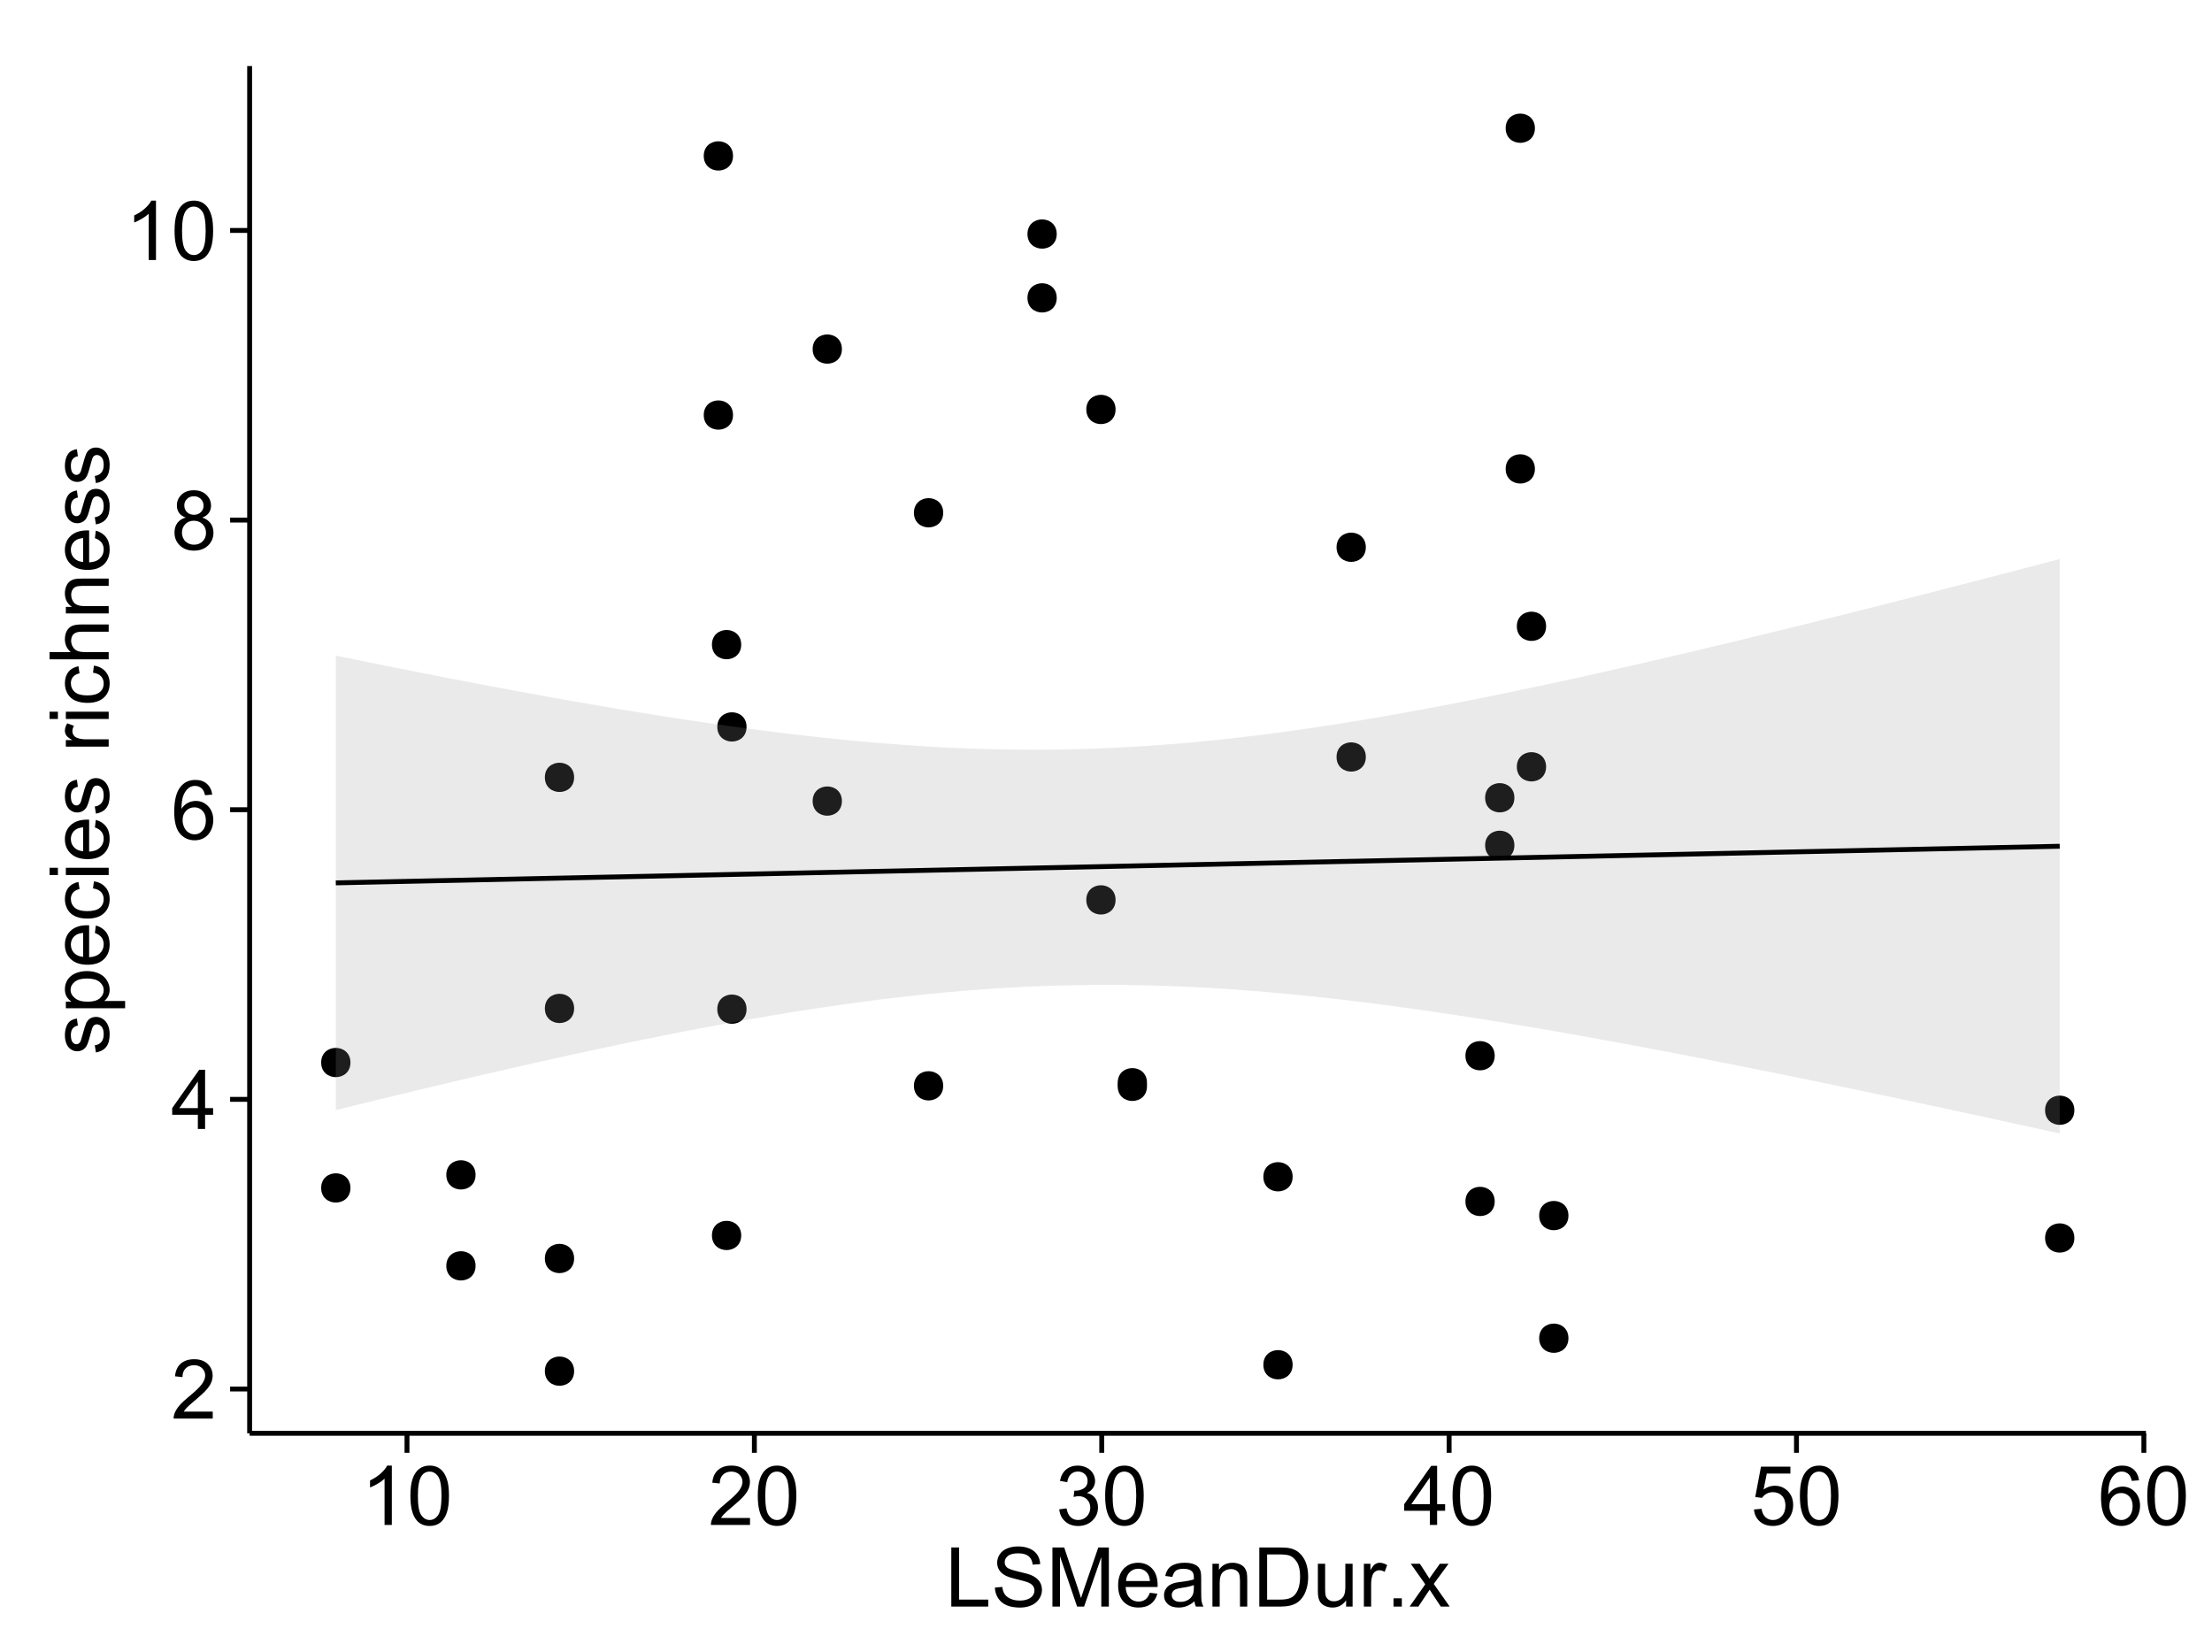 <?xml version="1.0" encoding="UTF-8"?>
<svg xmlns="http://www.w3.org/2000/svg" xmlns:xlink="http://www.w3.org/1999/xlink" width="482pt" height="360pt" viewBox="0 0 482 360" version="1.1">
<defs>
<g>
<symbol overflow="visible" id="glyph0-0">
<path style="stroke:none;" d="M 9.062 -1.52 L 9.062 0 L 0.547 0 C 0.531 -0.379 0.594 -0.742 0.73 -1.098 C 0.945 -1.676 1.293 -2.25 1.77 -2.812 C 2.246 -3.375 2.934 -4.023 3.84 -4.766 C 5.238 -5.906 6.188 -6.816 6.68 -7.492 C 7.172 -8.16 7.418 -8.793 7.418 -9.395 C 7.418 -10.02 7.191 -10.551 6.746 -10.98 C 6.293 -11.41 5.711 -11.625 4.992 -11.629 C 4.23 -11.625 3.621 -11.395 3.164 -10.941 C 2.703 -10.48 2.469 -9.848 2.469 -9.043 L 0.844 -9.211 C 0.953 -10.422 1.371 -11.344 2.102 -11.984 C 2.824 -12.617 3.801 -12.938 5.027 -12.938 C 6.262 -12.938 7.238 -12.594 7.961 -11.91 C 8.68 -11.223 9.039 -10.371 9.043 -9.359 C 9.039 -8.84 8.934 -8.336 8.727 -7.84 C 8.512 -7.34 8.164 -6.812 7.676 -6.266 C 7.188 -5.711 6.375 -4.957 5.238 -4 C 4.285 -3.199 3.676 -2.66 3.41 -2.379 C 3.141 -2.094 2.918 -1.805 2.742 -1.52 Z M 9.062 -1.52 "/>
</symbol>
<symbol overflow="visible" id="glyph0-1">
<path style="stroke:none;" d="M 5.82 0 L 5.82 -3.086 L 0.227 -3.086 L 0.227 -4.535 L 6.109 -12.883 L 7.398 -12.883 L 7.398 -4.535 L 9.141 -4.535 L 9.141 -3.086 L 7.398 -3.086 L 7.398 0 Z M 5.82 -4.535 L 5.82 -10.344 L 1.785 -4.535 Z M 5.82 -4.535 "/>
</symbol>
<symbol overflow="visible" id="glyph0-2">
<path style="stroke:none;" d="M 8.957 -9.73 L 7.383 -9.605 C 7.242 -10.223 7.043 -10.676 6.785 -10.961 C 6.355 -11.41 5.828 -11.637 5.203 -11.637 C 4.695 -11.637 4.25 -11.496 3.875 -11.215 C 3.375 -10.852 2.984 -10.32 2.695 -9.625 C 2.406 -8.926 2.258 -7.934 2.25 -6.645 C 2.629 -7.223 3.094 -7.652 3.645 -7.938 C 4.195 -8.215 4.773 -8.355 5.379 -8.359 C 6.434 -8.355 7.328 -7.969 8.07 -7.195 C 8.809 -6.418 9.18 -5.414 9.184 -4.184 C 9.18 -3.371 9.008 -2.617 8.66 -1.926 C 8.312 -1.23 7.832 -0.699 7.227 -0.332 C 6.613 0.035 5.922 0.215 5.148 0.219 C 3.828 0.215 2.754 -0.266 1.922 -1.234 C 1.09 -2.199 0.672 -3.797 0.676 -6.031 C 0.672 -8.516 1.133 -10.328 2.055 -11.461 C 2.855 -12.445 3.938 -12.938 5.301 -12.938 C 6.312 -12.938 7.141 -12.652 7.789 -12.086 C 8.434 -11.516 8.824 -10.73 8.957 -9.73 Z M 2.496 -4.176 C 2.496 -3.629 2.609 -3.105 2.844 -2.609 C 3.07 -2.109 3.395 -1.73 3.812 -1.473 C 4.227 -1.207 4.664 -1.078 5.125 -1.082 C 5.789 -1.078 6.363 -1.348 6.844 -1.891 C 7.324 -2.426 7.562 -3.156 7.566 -4.086 C 7.562 -4.973 7.328 -5.676 6.855 -6.191 C 6.379 -6.703 5.781 -6.961 5.062 -6.961 C 4.348 -6.961 3.738 -6.703 3.242 -6.191 C 2.742 -5.676 2.496 -5.004 2.496 -4.176 Z M 2.496 -4.176 "/>
</symbol>
<symbol overflow="visible" id="glyph0-3">
<path style="stroke:none;" d="M 3.18 -6.988 C 2.52 -7.227 2.035 -7.57 1.723 -8.016 C 1.406 -8.461 1.246 -8.992 1.25 -9.617 C 1.246 -10.551 1.582 -11.34 2.258 -11.98 C 2.93 -12.617 3.828 -12.938 4.949 -12.938 C 6.07 -12.938 6.977 -12.609 7.664 -11.957 C 8.348 -11.301 8.688 -10.504 8.691 -9.57 C 8.688 -8.969 8.531 -8.449 8.219 -8.012 C 7.902 -7.566 7.426 -7.227 6.793 -6.988 C 7.582 -6.727 8.184 -6.309 8.598 -5.738 C 9.008 -5.16 9.215 -4.477 9.219 -3.684 C 9.215 -2.578 8.828 -1.652 8.051 -0.906 C 7.27 -0.156 6.242 0.215 4.977 0.219 C 3.699 0.215 2.676 -0.156 1.898 -0.91 C 1.117 -1.66 0.727 -2.602 0.73 -3.727 C 0.727 -4.562 0.938 -5.262 1.367 -5.832 C 1.789 -6.395 2.395 -6.781 3.18 -6.988 Z M 2.867 -9.668 C 2.863 -9.059 3.059 -8.559 3.453 -8.172 C 3.844 -7.785 4.355 -7.594 4.984 -7.594 C 5.59 -7.594 6.09 -7.785 6.48 -8.168 C 6.871 -8.551 7.066 -9.02 7.066 -9.578 C 7.066 -10.156 6.863 -10.645 6.465 -11.043 C 6.059 -11.438 5.559 -11.637 4.965 -11.637 C 4.359 -11.637 3.859 -11.441 3.465 -11.055 C 3.062 -10.668 2.863 -10.207 2.867 -9.668 Z M 2.355 -3.719 C 2.355 -3.262 2.461 -2.824 2.676 -2.406 C 2.887 -1.98 3.203 -1.652 3.629 -1.426 C 4.047 -1.191 4.504 -1.078 4.992 -1.082 C 5.746 -1.078 6.367 -1.32 6.863 -1.809 C 7.352 -2.293 7.598 -2.91 7.602 -3.664 C 7.598 -4.422 7.344 -5.055 6.84 -5.555 C 6.332 -6.051 5.699 -6.297 4.938 -6.301 C 4.191 -6.297 3.574 -6.051 3.09 -5.562 C 2.598 -5.066 2.355 -4.453 2.355 -3.719 Z M 2.355 -3.719 "/>
</symbol>
<symbol overflow="visible" id="glyph0-4">
<path style="stroke:none;" d="M 6.707 0 L 5.125 0 L 5.125 -10.082 C 4.742 -9.715 4.242 -9.352 3.625 -8.988 C 3.004 -8.625 2.449 -8.352 1.961 -8.172 L 1.961 -9.703 C 2.844 -10.117 3.617 -10.621 4.281 -11.215 C 4.941 -11.805 5.41 -12.379 5.688 -12.938 L 6.707 -12.938 Z M 6.707 0 "/>
</symbol>
<symbol overflow="visible" id="glyph0-5">
<path style="stroke:none;" d="M 0.746 -6.355 C 0.742 -7.875 0.898 -9.102 1.215 -10.031 C 1.527 -10.961 1.996 -11.676 2.613 -12.18 C 3.23 -12.684 4.008 -12.938 4.949 -12.938 C 5.637 -12.938 6.242 -12.797 6.766 -12.52 C 7.285 -12.238 7.715 -11.836 8.059 -11.316 C 8.395 -10.789 8.664 -10.152 8.859 -9.398 C 9.051 -8.645 9.145 -7.629 9.148 -6.355 C 9.145 -4.84 8.992 -3.617 8.684 -2.691 C 8.371 -1.762 7.906 -1.047 7.289 -0.539 C 6.672 -0.035 5.891 0.215 4.949 0.219 C 3.703 0.215 2.727 -0.227 2.023 -1.117 C 1.168 -2.188 0.742 -3.934 0.746 -6.355 Z M 2.375 -6.355 C 2.371 -4.234 2.621 -2.824 3.117 -2.129 C 3.609 -1.426 4.219 -1.078 4.949 -1.082 C 5.672 -1.078 6.281 -1.43 6.781 -2.137 C 7.273 -2.836 7.523 -4.242 7.523 -6.355 C 7.523 -8.473 7.273 -9.883 6.781 -10.582 C 6.281 -11.277 5.664 -11.625 4.93 -11.629 C 4.199 -11.625 3.621 -11.316 3.191 -10.703 C 2.645 -9.918 2.371 -8.469 2.375 -6.355 Z M 2.375 -6.355 "/>
</symbol>
<symbol overflow="visible" id="glyph0-6">
<path style="stroke:none;" d="M 0.758 -3.402 L 2.336 -3.613 C 2.516 -2.711 2.824 -2.062 3.266 -1.672 C 3.699 -1.273 4.23 -1.078 4.859 -1.082 C 5.602 -1.078 6.23 -1.336 6.746 -1.855 C 7.254 -2.367 7.512 -3.004 7.516 -3.77 C 7.512 -4.492 7.273 -5.094 6.801 -5.566 C 6.324 -6.035 5.723 -6.27 4.992 -6.273 C 4.691 -6.27 4.316 -6.211 3.875 -6.102 L 4.051 -7.488 C 4.152 -7.473 4.238 -7.465 4.305 -7.469 C 4.977 -7.465 5.582 -7.641 6.125 -7.996 C 6.66 -8.344 6.93 -8.887 6.934 -9.625 C 6.93 -10.199 6.734 -10.68 6.344 -11.062 C 5.949 -11.445 5.441 -11.637 4.824 -11.637 C 4.207 -11.637 3.695 -11.441 3.285 -11.055 C 2.875 -10.668 2.613 -10.09 2.496 -9.316 L 0.914 -9.598 C 1.105 -10.656 1.543 -11.477 2.23 -12.062 C 2.914 -12.645 3.766 -12.938 4.789 -12.938 C 5.488 -12.938 6.137 -12.785 6.73 -12.484 C 7.32 -12.18 7.773 -11.77 8.09 -11.25 C 8.402 -10.727 8.559 -10.172 8.562 -9.59 C 8.559 -9.031 8.41 -8.523 8.113 -8.066 C 7.812 -7.609 7.371 -7.246 6.785 -6.977 C 7.547 -6.801 8.137 -6.438 8.562 -5.883 C 8.98 -5.328 9.191 -4.633 9.195 -3.805 C 9.191 -2.676 8.781 -1.723 7.965 -0.945 C 7.141 -0.164 6.105 0.223 4.852 0.227 C 3.719 0.223 2.777 -0.109 2.035 -0.781 C 1.285 -1.453 0.859 -2.328 0.758 -3.402 Z M 0.758 -3.402 "/>
</symbol>
<symbol overflow="visible" id="glyph0-7">
<path style="stroke:none;" d="M 0.746 -3.375 L 2.406 -3.516 C 2.527 -2.707 2.812 -2.098 3.266 -1.691 C 3.711 -1.281 4.254 -1.078 4.887 -1.082 C 5.648 -1.078 6.293 -1.363 6.82 -1.941 C 7.344 -2.512 7.605 -3.273 7.609 -4.227 C 7.605 -5.125 7.352 -5.84 6.848 -6.363 C 6.34 -6.883 5.676 -7.141 4.859 -7.145 C 4.344 -7.141 3.887 -7.027 3.48 -6.797 C 3.07 -6.566 2.746 -6.266 2.516 -5.898 L 1.027 -6.09 L 2.277 -12.711 L 8.684 -12.711 L 8.684 -11.195 L 3.543 -11.195 L 2.848 -7.734 C 3.621 -8.273 4.43 -8.543 5.281 -8.543 C 6.402 -8.543 7.352 -8.152 8.129 -7.371 C 8.898 -6.59 9.285 -5.586 9.289 -4.367 C 9.285 -3.195 8.945 -2.188 8.27 -1.344 C 7.441 -0.301 6.316 0.215 4.887 0.219 C 3.715 0.215 2.758 -0.109 2.016 -0.766 C 1.273 -1.418 0.848 -2.289 0.746 -3.375 Z M 0.746 -3.375 "/>
</symbol>
<symbol overflow="visible" id="glyph0-8">
<path style="stroke:none;" d="M 1.32 0 L 1.32 -12.883 L 3.023 -12.883 L 3.023 -1.52 L 9.367 -1.52 L 9.367 0 Z M 1.32 0 "/>
</symbol>
<symbol overflow="visible" id="glyph0-9">
<path style="stroke:none;" d="M 0.809 -4.141 L 2.418 -4.281 C 2.492 -3.633 2.668 -3.102 2.949 -2.691 C 3.223 -2.277 3.656 -1.945 4.246 -1.691 C 4.828 -1.434 5.488 -1.305 6.223 -1.309 C 6.871 -1.305 7.445 -1.402 7.945 -1.598 C 8.441 -1.789 8.809 -2.055 9.055 -2.395 C 9.297 -2.727 9.422 -3.094 9.422 -3.5 C 9.422 -3.898 9.305 -4.25 9.07 -4.555 C 8.836 -4.852 8.449 -5.105 7.91 -5.316 C 7.562 -5.449 6.797 -5.66 5.613 -5.945 C 4.43 -6.227 3.602 -6.496 3.129 -6.75 C 2.512 -7.07 2.051 -7.469 1.754 -7.949 C 1.449 -8.422 1.301 -8.957 1.301 -9.555 C 1.301 -10.203 1.484 -10.812 1.852 -11.379 C 2.219 -11.941 2.758 -12.367 3.469 -12.664 C 4.18 -12.953 4.969 -13.102 5.836 -13.105 C 6.789 -13.102 7.629 -12.945 8.363 -12.641 C 9.09 -12.328 9.652 -11.879 10.043 -11.285 C 10.434 -10.688 10.645 -10.008 10.68 -9.254 L 9.043 -9.133 C 8.953 -9.941 8.656 -10.555 8.152 -10.977 C 7.641 -11.391 6.895 -11.602 5.906 -11.602 C 4.875 -11.602 4.121 -11.41 3.652 -11.035 C 3.176 -10.652 2.941 -10.199 2.945 -9.668 C 2.941 -9.203 3.109 -8.82 3.445 -8.523 C 3.773 -8.223 4.629 -7.918 6.016 -7.605 C 7.398 -7.293 8.348 -7.02 8.867 -6.785 C 9.613 -6.438 10.168 -5.996 10.527 -5.469 C 10.883 -4.938 11.062 -4.328 11.066 -3.641 C 11.062 -2.949 10.867 -2.305 10.477 -1.699 C 10.082 -1.09 9.516 -0.617 8.781 -0.285 C 8.043 0.051 7.215 0.215 6.301 0.219 C 5.133 0.215 4.156 0.051 3.371 -0.289 C 2.578 -0.625 1.961 -1.137 1.516 -1.824 C 1.066 -2.504 0.832 -3.277 0.809 -4.141 Z M 0.809 -4.141 "/>
</symbol>
<symbol overflow="visible" id="glyph0-10">
<path style="stroke:none;" d="M 1.336 0 L 1.336 -12.883 L 3.902 -12.883 L 6.953 -3.762 C 7.23 -2.91 7.434 -2.273 7.566 -1.855 C 7.711 -2.32 7.941 -3.008 8.254 -3.922 L 11.336 -12.883 L 13.633 -12.883 L 13.633 0 L 11.988 0 L 11.988 -10.785 L 8.242 0 L 6.707 0 L 2.98 -10.969 L 2.98 0 Z M 1.336 0 "/>
</symbol>
<symbol overflow="visible" id="glyph0-11">
<path style="stroke:none;" d="M 7.578 -3.008 L 9.211 -2.805 C 8.953 -1.848 8.473 -1.105 7.777 -0.578 C 7.078 -0.051 6.188 0.211 5.105 0.211 C 3.738 0.211 2.656 -0.207 1.859 -1.051 C 1.055 -1.887 0.656 -3.066 0.66 -4.586 C 0.656 -6.156 1.059 -7.375 1.871 -8.246 C 2.676 -9.109 3.727 -9.543 5.02 -9.547 C 6.266 -9.543 7.285 -9.117 8.078 -8.27 C 8.867 -7.418 9.262 -6.223 9.266 -4.684 C 9.262 -4.586 9.258 -4.445 9.254 -4.262 L 2.293 -4.262 C 2.348 -3.234 2.641 -2.449 3.164 -1.906 C 3.684 -1.359 4.332 -1.09 5.117 -1.09 C 5.691 -1.09 6.188 -1.242 6.598 -1.547 C 7.008 -1.852 7.332 -2.336 7.578 -3.008 Z M 2.383 -5.562 L 7.594 -5.562 C 7.523 -6.344 7.324 -6.934 6.996 -7.328 C 6.492 -7.934 5.836 -8.238 5.035 -8.242 C 4.305 -8.238 3.695 -7.996 3.203 -7.512 C 2.707 -7.027 2.434 -6.375 2.383 -5.562 Z M 2.383 -5.562 "/>
</symbol>
<symbol overflow="visible" id="glyph0-12">
<path style="stroke:none;" d="M 7.277 -1.152 C 6.691 -0.652 6.125 -0.301 5.586 -0.098 C 5.039 0.109 4.457 0.211 3.84 0.211 C 2.812 0.211 2.027 -0.039 1.477 -0.539 C 0.922 -1.039 0.645 -1.68 0.648 -2.461 C 0.645 -2.918 0.75 -3.336 0.961 -3.715 C 1.168 -4.09 1.438 -4.391 1.777 -4.621 C 2.113 -4.848 2.496 -5.02 2.918 -5.141 C 3.227 -5.219 3.695 -5.301 4.324 -5.379 C 5.602 -5.531 6.539 -5.711 7.145 -5.922 C 7.148 -6.137 7.152 -6.273 7.156 -6.336 C 7.152 -6.977 7.004 -7.434 6.707 -7.699 C 6.301 -8.055 5.699 -8.23 4.906 -8.234 C 4.156 -8.23 3.609 -8.102 3.258 -7.844 C 2.902 -7.582 2.637 -7.121 2.469 -6.461 L 0.922 -6.672 C 1.059 -7.332 1.293 -7.867 1.617 -8.273 C 1.938 -8.68 2.402 -8.992 3.016 -9.215 C 3.621 -9.434 4.328 -9.543 5.133 -9.547 C 5.93 -9.543 6.574 -9.449 7.074 -9.266 C 7.566 -9.074 7.934 -8.84 8.172 -8.555 C 8.402 -8.27 8.566 -7.91 8.664 -7.48 C 8.715 -7.207 8.742 -6.719 8.746 -6.02 L 8.746 -3.91 C 8.742 -2.434 8.773 -1.504 8.844 -1.117 C 8.906 -0.727 9.043 -0.355 9.246 0 L 7.594 0 C 7.43 -0.328 7.324 -0.711 7.277 -1.152 Z M 7.145 -4.684 C 6.566 -4.445 5.707 -4.246 4.562 -4.086 C 3.91 -3.988 3.449 -3.883 3.18 -3.77 C 2.91 -3.648 2.703 -3.477 2.555 -3.254 C 2.406 -3.027 2.332 -2.777 2.336 -2.504 C 2.332 -2.078 2.492 -1.727 2.816 -1.449 C 3.133 -1.164 3.602 -1.023 4.219 -1.027 C 4.828 -1.023 5.367 -1.156 5.844 -1.426 C 6.312 -1.691 6.664 -2.059 6.891 -2.523 C 7.059 -2.879 7.141 -3.406 7.145 -4.105 Z M 7.145 -4.684 "/>
</symbol>
<symbol overflow="visible" id="glyph0-13">
<path style="stroke:none;" d="M 1.188 0 L 1.188 -9.336 L 2.609 -9.336 L 2.609 -8.008 C 3.293 -9.031 4.285 -9.543 5.582 -9.547 C 6.141 -9.543 6.656 -9.441 7.133 -9.242 C 7.602 -9.035 7.957 -8.77 8.191 -8.445 C 8.426 -8.113 8.59 -7.727 8.684 -7.277 C 8.742 -6.98 8.77 -6.465 8.773 -5.738 L 8.773 0 L 7.188 0 L 7.188 -5.68 C 7.184 -6.32 7.121 -6.801 7.004 -7.121 C 6.879 -7.438 6.66 -7.695 6.348 -7.887 C 6.031 -8.074 5.664 -8.168 5.246 -8.172 C 4.566 -8.168 3.984 -7.953 3.5 -7.531 C 3.008 -7.102 2.766 -6.293 2.77 -5.098 L 2.77 0 Z M 1.188 0 "/>
</symbol>
<symbol overflow="visible" id="glyph0-14">
<path style="stroke:none;" d="M 1.391 0 L 1.391 -12.883 L 5.828 -12.883 C 6.824 -12.879 7.59 -12.816 8.121 -12.699 C 8.855 -12.527 9.484 -12.223 10.012 -11.777 C 10.688 -11.199 11.195 -10.465 11.535 -9.574 C 11.867 -8.68 12.035 -7.656 12.039 -6.512 C 12.035 -5.531 11.922 -4.664 11.695 -3.91 C 11.469 -3.152 11.176 -2.527 10.816 -2.035 C 10.457 -1.535 10.066 -1.145 9.645 -0.863 C 9.219 -0.574 8.703 -0.359 8.105 -0.219 C 7.504 -0.07 6.816 0 6.039 0 Z M 3.094 -1.52 L 5.844 -1.52 C 6.688 -1.516 7.355 -1.598 7.844 -1.758 C 8.324 -1.914 8.711 -2.137 9 -2.426 C 9.402 -2.828 9.715 -3.371 9.941 -4.055 C 10.164 -4.734 10.277 -5.562 10.281 -6.539 C 10.277 -7.887 10.055 -8.922 9.617 -9.645 C 9.172 -10.367 8.637 -10.852 8.008 -11.102 C 7.547 -11.273 6.812 -11.359 5.801 -11.363 L 3.094 -11.363 Z M 3.094 -1.52 "/>
</symbol>
<symbol overflow="visible" id="glyph0-15">
<path style="stroke:none;" d="M 7.305 0 L 7.305 -1.371 C 6.574 -0.316 5.586 0.211 4.344 0.211 C 3.789 0.211 3.273 0.105 2.797 -0.105 C 2.316 -0.316 1.965 -0.578 1.734 -0.898 C 1.504 -1.215 1.34 -1.609 1.25 -2.074 C 1.18 -2.383 1.148 -2.875 1.152 -3.551 L 1.152 -9.336 L 2.734 -9.336 L 2.734 -4.156 C 2.73 -3.328 2.762 -2.773 2.828 -2.488 C 2.926 -2.07 3.137 -1.742 3.461 -1.508 C 3.781 -1.266 4.18 -1.148 4.656 -1.152 C 5.129 -1.148 5.574 -1.27 5.992 -1.516 C 6.406 -1.758 6.699 -2.09 6.875 -2.508 C 7.047 -2.926 7.137 -3.531 7.137 -4.332 L 7.137 -9.336 L 8.719 -9.336 L 8.719 0 Z M 7.305 0 "/>
</symbol>
<symbol overflow="visible" id="glyph0-16">
<path style="stroke:none;" d="M 1.168 0 L 1.168 -9.336 L 2.594 -9.336 L 2.594 -7.918 C 2.953 -8.578 3.289 -9.016 3.598 -9.23 C 3.906 -9.438 4.242 -9.543 4.613 -9.547 C 5.145 -9.543 5.688 -9.375 6.242 -9.035 L 5.695 -7.566 C 5.309 -7.793 4.922 -7.91 4.535 -7.91 C 4.188 -7.91 3.875 -7.805 3.602 -7.598 C 3.324 -7.387 3.129 -7.098 3.016 -6.734 C 2.836 -6.168 2.746 -5.555 2.75 -4.887 L 2.75 0 Z M 1.168 0 "/>
</symbol>
<symbol overflow="visible" id="glyph0-17">
<path style="stroke:none;" d="M 1.633 0 L 1.633 -1.801 L 3.438 -1.801 L 3.438 0 Z M 1.633 0 "/>
</symbol>
<symbol overflow="visible" id="glyph0-18">
<path style="stroke:none;" d="M 0.133 0 L 3.543 -4.852 L 0.387 -9.336 L 2.363 -9.336 L 3.797 -7.145 C 4.066 -6.727 4.281 -6.379 4.445 -6.102 C 4.703 -6.484 4.941 -6.828 5.16 -7.129 L 6.734 -9.336 L 8.621 -9.336 L 5.398 -4.938 L 8.867 0 L 6.926 0 L 5.008 -2.898 L 4.5 -3.684 L 2.047 0 Z M 0.133 0 "/>
</symbol>
<symbol overflow="visible" id="glyph1-0">
<path style="stroke:none;" d="M -2.785 -0.555 L -3.031 -2.117 C -2.402 -2.203 -1.922 -2.449 -1.59 -2.852 C -1.254 -3.25 -1.09 -3.812 -1.09 -4.535 C -1.09 -5.262 -1.234 -5.801 -1.531 -6.152 C -1.824 -6.504 -2.172 -6.68 -2.574 -6.68 C -2.926 -6.68 -3.207 -6.523 -3.418 -6.215 C -3.555 -5.996 -3.734 -5.457 -3.953 -4.598 C -4.246 -3.434 -4.5 -2.629 -4.715 -2.184 C -4.926 -1.734 -5.223 -1.395 -5.602 -1.164 C -5.98 -0.93 -6.398 -0.812 -6.855 -0.816 C -7.27 -0.812 -7.652 -0.91 -8.012 -1.102 C -8.363 -1.293 -8.66 -1.551 -8.895 -1.883 C -9.074 -2.125 -9.227 -2.461 -9.355 -2.887 C -9.48 -3.309 -9.543 -3.766 -9.547 -4.254 C -9.543 -4.984 -9.438 -5.625 -9.23 -6.184 C -9.016 -6.734 -8.73 -7.145 -8.371 -7.41 C -8.008 -7.672 -7.527 -7.852 -6.926 -7.953 L -6.715 -6.406 C -7.195 -6.332 -7.57 -6.129 -7.84 -5.797 C -8.105 -5.457 -8.238 -4.98 -8.242 -4.367 C -8.238 -3.637 -8.117 -3.121 -7.883 -2.812 C -7.641 -2.5 -7.359 -2.344 -7.039 -2.348 C -6.832 -2.344 -6.648 -2.406 -6.484 -2.539 C -6.312 -2.664 -6.172 -2.867 -6.062 -3.148 C -6.004 -3.301 -5.871 -3.766 -5.66 -4.543 C -5.359 -5.66 -5.113 -6.441 -4.926 -6.887 C -4.734 -7.324 -4.457 -7.672 -4.094 -7.926 C -3.73 -8.176 -3.281 -8.301 -2.742 -8.305 C -2.211 -8.301 -1.711 -8.148 -1.25 -7.844 C -0.781 -7.535 -0.422 -7.09 -0.172 -6.512 C 0.086 -5.926 0.211 -5.27 0.211 -4.543 C 0.211 -3.328 -0.039 -2.406 -0.543 -1.77 C -1.047 -1.133 -1.793 -0.727 -2.785 -0.555 Z M -2.785 -0.555 "/>
</symbol>
<symbol overflow="visible" id="glyph1-1">
<path style="stroke:none;" d="M 3.578 -1.188 L -9.336 -1.188 L -9.336 -2.629 L -8.121 -2.629 C -8.594 -2.965 -8.949 -3.348 -9.188 -3.777 C -9.426 -4.203 -9.543 -4.723 -9.547 -5.336 C -9.543 -6.129 -9.34 -6.832 -8.93 -7.445 C -8.516 -8.051 -7.934 -8.512 -7.191 -8.824 C -6.441 -9.133 -5.625 -9.285 -4.738 -9.289 C -3.781 -9.285 -2.922 -9.113 -2.156 -8.773 C -1.391 -8.43 -0.805 -7.934 -0.398 -7.281 C 0.008 -6.625 0.211 -5.938 0.211 -5.219 C 0.211 -4.691 0.102 -4.219 -0.121 -3.801 C -0.344 -3.379 -0.625 -3.035 -0.965 -2.77 L 3.578 -2.77 Z M -4.613 -2.621 C -3.41 -2.613 -2.523 -2.855 -1.949 -3.348 C -1.375 -3.832 -1.09 -4.422 -1.09 -5.117 C -1.09 -5.816 -1.387 -6.418 -1.98 -6.922 C -2.574 -7.418 -3.496 -7.668 -4.746 -7.672 C -5.934 -7.668 -6.824 -7.426 -7.418 -6.938 C -8.008 -6.449 -8.301 -5.863 -8.305 -5.188 C -8.301 -4.508 -7.988 -3.914 -7.359 -3.398 C -6.727 -2.879 -5.809 -2.617 -4.613 -2.621 Z M -4.613 -2.621 "/>
</symbol>
<symbol overflow="visible" id="glyph1-2">
<path style="stroke:none;" d="M -3.004 -7.578 L -2.805 -9.211 C -1.848 -8.953 -1.105 -8.473 -0.578 -7.777 C -0.051 -7.078 0.211 -6.188 0.211 -5.105 C 0.211 -3.738 -0.207 -2.656 -1.051 -1.859 C -1.887 -1.055 -3.066 -0.656 -4.586 -0.66 C -6.156 -0.656 -7.375 -1.059 -8.246 -1.871 C -9.109 -2.676 -9.543 -3.727 -9.547 -5.02 C -9.543 -6.266 -9.117 -7.285 -8.27 -8.078 C -7.418 -8.867 -6.223 -9.262 -4.684 -9.266 C -4.586 -9.262 -4.445 -9.258 -4.262 -9.254 L -4.262 -2.293 C -3.234 -2.348 -2.449 -2.641 -1.906 -3.164 C -1.359 -3.684 -1.09 -4.332 -1.09 -5.117 C -1.09 -5.691 -1.242 -6.188 -1.547 -6.598 C -1.852 -7.008 -2.336 -7.332 -3.004 -7.578 Z M -5.562 -2.383 L -5.562 -7.594 C -6.344 -7.523 -6.934 -7.324 -7.328 -6.996 C -7.934 -6.492 -8.238 -5.836 -8.242 -5.035 C -8.238 -4.305 -7.996 -3.695 -7.512 -3.203 C -7.027 -2.707 -6.375 -2.434 -5.562 -2.383 Z M -5.562 -2.383 "/>
</symbol>
<symbol overflow="visible" id="glyph1-3">
<path style="stroke:none;" d="M -3.418 -7.277 L -3.215 -8.832 C -2.141 -8.66 -1.301 -8.227 -0.699 -7.527 C -0.09 -6.824 0.211 -5.965 0.211 -4.949 C 0.211 -3.668 -0.203 -2.641 -1.039 -1.867 C -1.871 -1.09 -3.07 -0.703 -4.633 -0.703 C -5.637 -0.703 -6.52 -0.867 -7.277 -1.203 C -8.031 -1.535 -8.598 -2.047 -8.977 -2.73 C -9.355 -3.41 -9.543 -4.152 -9.547 -4.957 C -9.543 -5.969 -9.289 -6.797 -8.777 -7.441 C -8.262 -8.086 -7.531 -8.5 -6.59 -8.684 L -6.355 -7.145 C -6.98 -6.996 -7.453 -6.738 -7.77 -6.367 C -8.082 -5.992 -8.238 -5.543 -8.242 -5.02 C -8.238 -4.219 -7.953 -3.57 -7.387 -3.074 C -6.812 -2.574 -5.91 -2.324 -4.676 -2.328 C -3.422 -2.324 -2.508 -2.566 -1.941 -3.047 C -1.371 -3.527 -1.09 -4.152 -1.09 -4.93 C -1.09 -5.547 -1.277 -6.066 -1.66 -6.484 C -2.035 -6.898 -2.621 -7.164 -3.418 -7.277 Z M -3.418 -7.277 "/>
</symbol>
<symbol overflow="visible" id="glyph1-4">
<path style="stroke:none;" d="M -11.066 -1.195 L -12.883 -1.195 L -12.883 -2.777 L -11.066 -2.777 Z M 0 -1.195 L -9.336 -1.195 L -9.336 -2.777 L 0 -2.777 Z M 0 -1.195 "/>
</symbol>
<symbol overflow="visible" id="glyph1-5">
<path style="stroke:none;" d=""/>
</symbol>
<symbol overflow="visible" id="glyph1-6">
<path style="stroke:none;" d="M 0 -1.168 L -9.336 -1.168 L -9.336 -2.594 L -7.918 -2.594 C -8.578 -2.953 -9.016 -3.289 -9.23 -3.598 C -9.438 -3.906 -9.543 -4.242 -9.547 -4.613 C -9.543 -5.145 -9.375 -5.688 -9.035 -6.242 L -7.566 -5.695 C -7.793 -5.309 -7.91 -4.922 -7.91 -4.535 C -7.91 -4.188 -7.805 -3.875 -7.598 -3.602 C -7.387 -3.324 -7.098 -3.129 -6.734 -3.016 C -6.168 -2.836 -5.555 -2.746 -4.887 -2.75 L 0 -2.75 Z M 0 -1.168 "/>
</symbol>
<symbol overflow="visible" id="glyph1-7">
<path style="stroke:none;" d="M 0 -1.188 L -12.883 -1.188 L -12.883 -2.77 L -8.262 -2.77 C -9.117 -3.504 -9.543 -4.434 -9.547 -5.562 C -9.543 -6.25 -9.406 -6.852 -9.137 -7.363 C -8.859 -7.871 -8.484 -8.234 -8.004 -8.457 C -7.523 -8.676 -6.824 -8.789 -5.914 -8.789 L 0 -8.789 L 0 -7.207 L -5.914 -7.207 C -6.703 -7.207 -7.281 -7.035 -7.641 -6.691 C -8 -6.348 -8.18 -5.863 -8.184 -5.238 C -8.18 -4.77 -8.059 -4.328 -7.816 -3.914 C -7.574 -3.5 -7.242 -3.203 -6.828 -3.031 C -6.406 -2.852 -5.832 -2.766 -5.105 -2.77 L 0 -2.77 Z M 0 -1.188 "/>
</symbol>
<symbol overflow="visible" id="glyph1-8">
<path style="stroke:none;" d="M 0 -1.188 L -9.336 -1.188 L -9.336 -2.609 L -8.008 -2.609 C -9.031 -3.293 -9.543 -4.285 -9.547 -5.582 C -9.543 -6.141 -9.441 -6.656 -9.242 -7.133 C -9.035 -7.602 -8.77 -7.957 -8.445 -8.191 C -8.113 -8.426 -7.727 -8.59 -7.277 -8.684 C -6.98 -8.742 -6.465 -8.77 -5.738 -8.773 L 0 -8.773 L 0 -7.188 L -5.68 -7.188 C -6.32 -7.184 -6.801 -7.121 -7.121 -7.004 C -7.438 -6.879 -7.695 -6.66 -7.887 -6.348 C -8.074 -6.031 -8.168 -5.664 -8.172 -5.246 C -8.168 -4.57 -7.953 -3.992 -7.531 -3.504 C -7.102 -3.012 -6.293 -2.766 -5.098 -2.77 L 0 -2.77 Z M 0 -1.188 "/>
</symbol>
</g>
<clipPath id="clip1">
  <path d="M 54.395 14.398 L 468.602 14.398 L 468.602 313.305 L 54.395 313.305 Z M 54.395 14.398 "/>
</clipPath>
</defs>
<g id="surface3371">
<rect x="0" y="0" width="482" height="360" style="fill:rgb(100%,100%,100%);fill-opacity:1;stroke:none;"/>
<rect x="0" y="0" width="482" height="360" style="fill:rgb(100%,100%,100%);fill-opacity:1;stroke:none;"/>
<path style="fill:none;stroke-width:1.063;stroke-linecap:round;stroke-linejoin:round;stroke:rgb(100%,100%,100%);stroke-opacity:1;stroke-miterlimit:10;" d="M 0 360 L 482 360 L 482 0 L 0 0 Z M 0 360 "/>
<g clip-path="url(#clip1)" clip-rule="nonzero">
<path style=" stroke:none;fill-rule:nonzero;fill:rgb(100%,100%,100%);fill-opacity:1;" d="M 54.395 312.305 L 467.602 312.305 L 467.602 14.398 L 54.395 14.398 Z M 54.395 312.305 "/>
<path style=" stroke:none;fill-rule:nonzero;fill:rgb(0%,0%,0%);fill-opacity:1;" d="M 182.391 174.547 C 182.391 177.383 178.141 177.383 178.141 174.547 C 178.141 171.715 182.391 171.715 182.391 174.547 "/>
<path style=" stroke:none;fill-rule:nonzero;fill:rgb(0%,0%,0%);fill-opacity:1;" d="M 124.039 219.727 C 124.039 222.562 119.789 222.562 119.789 219.727 C 119.789 216.895 124.039 216.895 124.039 219.727 "/>
<path style=" stroke:none;fill-rule:nonzero;fill:rgb(0%,0%,0%);fill-opacity:1;" d="M 160.449 269.195 C 160.449 272.031 156.195 272.031 156.195 269.195 C 156.195 266.363 160.449 266.363 160.449 269.195 "/>
<path style=" stroke:none;fill-rule:nonzero;fill:rgb(0%,0%,0%);fill-opacity:1;" d="M 124.039 169.379 C 124.039 172.215 119.789 172.215 119.789 169.379 C 119.789 166.547 124.039 166.547 124.039 169.379 "/>
<path style=" stroke:none;fill-rule:nonzero;fill:rgb(0%,0%,0%);fill-opacity:1;" d="M 333.398 102.172 C 333.398 105.008 329.148 105.008 329.148 102.172 C 329.148 99.336 333.398 99.336 333.398 102.172 "/>
<path style=" stroke:none;fill-rule:nonzero;fill:rgb(0%,0%,0%);fill-opacity:1;" d="M 242.023 196.078 C 242.023 198.914 237.77 198.914 237.77 196.078 C 237.77 193.246 242.023 193.246 242.023 196.078 "/>
<path style=" stroke:none;fill-rule:nonzero;fill:rgb(0%,0%,0%);fill-opacity:1;" d="M 242.023 89.215 C 242.023 92.051 237.77 92.051 237.77 89.215 C 237.77 86.383 242.023 86.383 242.023 89.215 "/>
<path style=" stroke:none;fill-rule:nonzero;fill:rgb(0%,0%,0%);fill-opacity:1;" d="M 204.465 111.73 C 204.465 114.562 200.211 114.562 200.211 111.73 C 200.211 108.895 204.465 108.895 204.465 111.73 "/>
<path style=" stroke:none;fill-rule:nonzero;fill:rgb(0%,0%,0%);fill-opacity:1;" d="M 204.465 236.594 C 204.465 239.426 200.211 239.426 200.211 236.594 C 200.211 233.758 204.465 233.758 204.465 236.594 "/>
<path style=" stroke:none;fill-rule:nonzero;fill:rgb(0%,0%,0%);fill-opacity:1;" d="M 248.867 235.914 C 248.867 238.75 244.613 238.75 244.613 235.914 C 244.613 233.082 248.867 233.082 248.867 235.914 "/>
<path style=" stroke:none;fill-rule:nonzero;fill:rgb(0%,0%,0%);fill-opacity:1;" d="M 296.551 119.246 C 296.551 122.078 292.301 122.078 292.301 119.246 C 292.301 116.41 296.551 116.41 296.551 119.246 "/>
<path style=" stroke:none;fill-rule:nonzero;fill:rgb(0%,0%,0%);fill-opacity:1;" d="M 296.551 164.938 C 296.551 167.773 292.301 167.773 292.301 164.938 C 292.301 162.102 296.551 162.102 296.551 164.938 "/>
<path style=" stroke:none;fill-rule:nonzero;fill:rgb(0%,0%,0%);fill-opacity:1;" d="M 335.836 167.082 C 335.836 169.914 331.586 169.914 331.586 167.082 C 331.586 164.246 335.836 164.246 335.836 167.082 "/>
<path style=" stroke:none;fill-rule:nonzero;fill:rgb(0%,0%,0%);fill-opacity:1;" d="M 229.199 64.906 C 229.199 67.738 224.949 67.738 224.949 64.906 C 224.949 62.07 229.199 62.07 229.199 64.906 "/>
<path style=" stroke:none;fill-rule:nonzero;fill:rgb(0%,0%,0%);fill-opacity:1;" d="M 229.199 50.992 C 229.199 53.828 224.949 53.828 224.949 50.992 C 224.949 48.16 229.199 48.16 229.199 50.992 "/>
<path style=" stroke:none;fill-rule:nonzero;fill:rgb(0%,0%,0%);fill-opacity:1;" d="M 75.301 231.516 C 75.301 234.348 71.051 234.348 71.051 231.516 C 71.051 228.68 75.301 228.68 75.301 231.516 "/>
<path style=" stroke:none;fill-rule:nonzero;fill:rgb(0%,0%,0%);fill-opacity:1;" d="M 75.301 258.84 C 75.301 261.676 71.051 261.676 71.051 258.84 C 71.051 256.004 75.301 256.004 75.301 258.84 "/>
<path style=" stroke:none;fill-rule:nonzero;fill:rgb(0%,0%,0%);fill-opacity:1;" d="M 333.398 27.941 C 333.398 30.777 329.148 30.777 329.148 27.941 C 329.148 25.105 333.398 25.105 333.398 27.941 "/>
<path style=" stroke:none;fill-rule:nonzero;fill:rgb(0%,0%,0%);fill-opacity:1;" d="M 335.836 136.465 C 335.836 139.301 331.586 139.301 331.586 136.465 C 331.586 133.633 335.836 133.633 335.836 136.465 "/>
<path style=" stroke:none;fill-rule:nonzero;fill:rgb(0%,0%,0%);fill-opacity:1;" d="M 248.867 236.707 C 248.867 239.539 244.613 239.539 244.613 236.707 C 244.613 233.871 248.867 233.871 248.867 236.707 "/>
<path style=" stroke:none;fill-rule:nonzero;fill:rgb(0%,0%,0%);fill-opacity:1;" d="M 160.449 140.457 C 160.449 143.293 156.195 143.293 156.195 140.457 C 156.195 137.621 160.449 137.621 160.449 140.457 "/>
<path style=" stroke:none;fill-rule:nonzero;fill:rgb(0%,0%,0%);fill-opacity:1;" d="M 182.391 76.062 C 182.391 78.895 178.141 78.895 178.141 76.062 C 178.141 73.227 182.391 73.227 182.391 76.062 "/>
<path style=" stroke:none;fill-rule:nonzero;fill:rgb(0%,0%,0%);fill-opacity:1;" d="M 124.039 274.215 C 124.039 277.051 119.789 277.051 119.789 274.215 C 119.789 271.383 124.039 271.383 124.039 274.215 "/>
<path style=" stroke:none;fill-rule:nonzero;fill:rgb(0%,0%,0%);fill-opacity:1;" d="M 124.039 298.762 C 124.039 301.598 119.789 301.598 119.789 298.762 C 119.789 295.93 124.039 295.93 124.039 298.762 "/>
<path style=" stroke:none;fill-rule:nonzero;fill:rgb(0%,0%,0%);fill-opacity:1;" d="M 158.66 33.973 C 158.66 36.805 154.41 36.805 154.41 33.973 C 154.41 31.137 158.66 31.137 158.66 33.973 "/>
<path style=" stroke:none;fill-rule:nonzero;fill:rgb(0%,0%,0%);fill-opacity:1;" d="M 158.66 90.434 C 158.66 93.27 154.41 93.27 154.41 90.434 C 154.41 87.602 158.66 87.602 158.66 90.434 "/>
<path style=" stroke:none;fill-rule:nonzero;fill:rgb(0%,0%,0%);fill-opacity:1;" d="M 450.945 241.914 C 450.945 244.746 446.691 244.746 446.691 241.914 C 446.691 239.078 450.945 239.078 450.945 241.914 "/>
<path style=" stroke:none;fill-rule:nonzero;fill:rgb(0%,0%,0%);fill-opacity:1;" d="M 450.945 269.746 C 450.945 272.582 446.691 272.582 446.691 269.746 C 446.691 266.914 450.945 266.914 450.945 269.746 "/>
<path style=" stroke:none;fill-rule:nonzero;fill:rgb(0%,0%,0%);fill-opacity:1;" d="M 324.633 230.031 C 324.633 232.867 320.383 232.867 320.383 230.031 C 320.383 227.199 324.633 227.199 324.633 230.031 "/>
<path style=" stroke:none;fill-rule:nonzero;fill:rgb(0%,0%,0%);fill-opacity:1;" d="M 324.633 261.785 C 324.633 264.621 320.383 264.621 320.383 261.785 C 320.383 258.949 324.633 258.949 324.633 261.785 "/>
<path style=" stroke:none;fill-rule:nonzero;fill:rgb(0%,0%,0%);fill-opacity:1;" d="M 161.613 158.391 C 161.613 161.223 157.363 161.223 157.363 158.391 C 157.363 155.555 161.613 155.555 161.613 158.391 "/>
<path style=" stroke:none;fill-rule:nonzero;fill:rgb(0%,0%,0%);fill-opacity:1;" d="M 161.613 219.887 C 161.613 222.723 157.363 222.723 157.363 219.887 C 157.363 217.051 161.613 217.051 161.613 219.887 "/>
<path style=" stroke:none;fill-rule:nonzero;fill:rgb(0%,0%,0%);fill-opacity:1;" d="M 280.605 256.41 C 280.605 259.246 276.352 259.246 276.352 256.41 C 276.352 253.574 280.605 253.574 280.605 256.41 "/>
<path style=" stroke:none;fill-rule:nonzero;fill:rgb(0%,0%,0%);fill-opacity:1;" d="M 280.605 297.367 C 280.605 300.203 276.352 300.203 276.352 297.367 C 276.352 294.531 280.605 294.531 280.605 297.367 "/>
<path style=" stroke:none;fill-rule:nonzero;fill:rgb(0%,0%,0%);fill-opacity:1;" d="M 328.926 173.828 C 328.926 176.66 324.676 176.66 324.676 173.828 C 324.676 170.992 328.926 170.992 328.926 173.828 "/>
<path style=" stroke:none;fill-rule:nonzero;fill:rgb(0%,0%,0%);fill-opacity:1;" d="M 328.926 184.188 C 328.926 187.023 324.676 187.023 324.676 184.188 C 324.676 181.355 328.926 181.355 328.926 184.188 "/>
<path style=" stroke:none;fill-rule:nonzero;fill:rgb(0%,0%,0%);fill-opacity:1;" d="M 102.566 255.996 C 102.566 258.832 98.312 258.832 98.312 255.996 C 98.312 253.16 102.566 253.16 102.566 255.996 "/>
<path style=" stroke:none;fill-rule:nonzero;fill:rgb(0%,0%,0%);fill-opacity:1;" d="M 102.566 275.816 C 102.566 278.652 98.312 278.652 98.312 275.816 C 98.312 272.984 102.566 272.984 102.566 275.816 "/>
<path style=" stroke:none;fill-rule:nonzero;fill:rgb(0%,0%,0%);fill-opacity:1;" d="M 340.703 264.867 C 340.703 267.699 336.453 267.699 336.453 264.867 C 336.453 262.031 340.703 262.031 340.703 264.867 "/>
<path style=" stroke:none;fill-rule:nonzero;fill:rgb(0%,0%,0%);fill-opacity:1;" d="M 340.703 291.586 C 340.703 294.422 336.453 294.422 336.453 291.586 C 336.453 288.754 340.703 288.754 340.703 291.586 "/>
<path style=" stroke:none;fill-rule:nonzero;fill:rgb(0%,0%,0%);fill-opacity:1;" d="M 183.453 174.547 C 183.453 178.801 177.078 178.801 177.078 174.547 C 177.078 170.297 183.453 170.297 183.453 174.547 "/>
<path style=" stroke:none;fill-rule:nonzero;fill:rgb(0%,0%,0%);fill-opacity:1;" d="M 125.102 219.727 C 125.102 223.98 118.727 223.98 118.727 219.727 C 118.727 215.477 125.102 215.477 125.102 219.727 "/>
<path style=" stroke:none;fill-rule:nonzero;fill:rgb(0%,0%,0%);fill-opacity:1;" d="M 161.512 269.195 C 161.512 273.449 155.133 273.449 155.133 269.195 C 155.133 264.945 161.512 264.945 161.512 269.195 "/>
<path style=" stroke:none;fill-rule:nonzero;fill:rgb(0%,0%,0%);fill-opacity:1;" d="M 125.102 169.379 C 125.102 173.633 118.727 173.633 118.727 169.379 C 118.727 165.129 125.102 165.129 125.102 169.379 "/>
<path style=" stroke:none;fill-rule:nonzero;fill:rgb(0%,0%,0%);fill-opacity:1;" d="M 334.461 102.172 C 334.461 106.422 328.086 106.422 328.086 102.172 C 328.086 97.918 334.461 97.918 334.461 102.172 "/>
<path style=" stroke:none;fill-rule:nonzero;fill:rgb(0%,0%,0%);fill-opacity:1;" d="M 243.086 196.078 C 243.086 200.332 236.707 200.332 236.707 196.078 C 236.707 191.828 243.086 191.828 243.086 196.078 "/>
<path style=" stroke:none;fill-rule:nonzero;fill:rgb(0%,0%,0%);fill-opacity:1;" d="M 243.086 89.215 C 243.086 93.469 236.707 93.469 236.707 89.215 C 236.707 84.965 243.086 84.965 243.086 89.215 "/>
<path style=" stroke:none;fill-rule:nonzero;fill:rgb(0%,0%,0%);fill-opacity:1;" d="M 205.527 111.73 C 205.527 115.98 199.148 115.98 199.148 111.73 C 199.148 107.477 205.527 107.477 205.527 111.73 "/>
<path style=" stroke:none;fill-rule:nonzero;fill:rgb(0%,0%,0%);fill-opacity:1;" d="M 205.527 236.594 C 205.527 240.844 199.148 240.844 199.148 236.594 C 199.148 232.34 205.527 232.34 205.527 236.594 "/>
<path style=" stroke:none;fill-rule:nonzero;fill:rgb(0%,0%,0%);fill-opacity:1;" d="M 249.93 235.914 C 249.93 240.168 243.551 240.168 243.551 235.914 C 243.551 231.664 249.93 231.664 249.93 235.914 "/>
<path style=" stroke:none;fill-rule:nonzero;fill:rgb(0%,0%,0%);fill-opacity:1;" d="M 297.617 119.246 C 297.617 123.496 291.238 123.496 291.238 119.246 C 291.238 114.992 297.617 114.992 297.617 119.246 "/>
<path style=" stroke:none;fill-rule:nonzero;fill:rgb(0%,0%,0%);fill-opacity:1;" d="M 297.617 164.938 C 297.617 169.191 291.238 169.191 291.238 164.938 C 291.238 160.688 297.617 160.688 297.617 164.938 "/>
<path style=" stroke:none;fill-rule:nonzero;fill:rgb(0%,0%,0%);fill-opacity:1;" d="M 336.898 167.082 C 336.898 171.332 330.523 171.332 330.523 167.082 C 330.523 162.828 336.898 162.828 336.898 167.082 "/>
<path style=" stroke:none;fill-rule:nonzero;fill:rgb(0%,0%,0%);fill-opacity:1;" d="M 230.262 64.906 C 230.262 69.156 223.887 69.156 223.887 64.906 C 223.887 60.652 230.262 60.652 230.262 64.906 "/>
<path style=" stroke:none;fill-rule:nonzero;fill:rgb(0%,0%,0%);fill-opacity:1;" d="M 230.262 50.992 C 230.262 55.246 223.887 55.246 223.887 50.992 C 223.887 46.742 230.262 46.742 230.262 50.992 "/>
<path style=" stroke:none;fill-rule:nonzero;fill:rgb(0%,0%,0%);fill-opacity:1;" d="M 76.363 231.516 C 76.363 235.766 69.984 235.766 69.984 231.516 C 69.984 227.262 76.363 227.262 76.363 231.516 "/>
<path style=" stroke:none;fill-rule:nonzero;fill:rgb(0%,0%,0%);fill-opacity:1;" d="M 76.363 258.84 C 76.363 263.094 69.984 263.094 69.984 258.84 C 69.984 254.59 76.363 254.59 76.363 258.84 "/>
<path style=" stroke:none;fill-rule:nonzero;fill:rgb(0%,0%,0%);fill-opacity:1;" d="M 334.461 27.941 C 334.461 32.191 328.086 32.191 328.086 27.941 C 328.086 23.688 334.461 23.688 334.461 27.941 "/>
<path style=" stroke:none;fill-rule:nonzero;fill:rgb(0%,0%,0%);fill-opacity:1;" d="M 336.898 136.465 C 336.898 140.719 330.523 140.719 330.523 136.465 C 330.523 132.215 336.898 132.215 336.898 136.465 "/>
<path style=" stroke:none;fill-rule:nonzero;fill:rgb(0%,0%,0%);fill-opacity:1;" d="M 249.93 236.707 C 249.93 240.957 243.551 240.957 243.551 236.707 C 243.551 232.453 249.93 232.453 249.93 236.707 "/>
<path style=" stroke:none;fill-rule:nonzero;fill:rgb(0%,0%,0%);fill-opacity:1;" d="M 161.512 140.457 C 161.512 144.711 155.133 144.711 155.133 140.457 C 155.133 136.207 161.512 136.207 161.512 140.457 "/>
<path style=" stroke:none;fill-rule:nonzero;fill:rgb(0%,0%,0%);fill-opacity:1;" d="M 183.453 76.062 C 183.453 80.312 177.078 80.312 177.078 76.062 C 177.078 71.809 183.453 71.809 183.453 76.062 "/>
<path style=" stroke:none;fill-rule:nonzero;fill:rgb(0%,0%,0%);fill-opacity:1;" d="M 125.102 274.215 C 125.102 278.469 118.727 278.469 118.727 274.215 C 118.727 269.965 125.102 269.965 125.102 274.215 "/>
<path style=" stroke:none;fill-rule:nonzero;fill:rgb(0%,0%,0%);fill-opacity:1;" d="M 125.102 298.762 C 125.102 303.016 118.727 303.016 118.727 298.762 C 118.727 294.512 125.102 294.512 125.102 298.762 "/>
<path style=" stroke:none;fill-rule:nonzero;fill:rgb(0%,0%,0%);fill-opacity:1;" d="M 159.727 33.973 C 159.727 38.223 153.348 38.223 153.348 33.973 C 153.348 29.719 159.727 29.719 159.727 33.973 "/>
<path style=" stroke:none;fill-rule:nonzero;fill:rgb(0%,0%,0%);fill-opacity:1;" d="M 159.727 90.434 C 159.727 94.688 153.348 94.688 153.348 90.434 C 153.348 86.184 159.727 86.184 159.727 90.434 "/>
<path style=" stroke:none;fill-rule:nonzero;fill:rgb(0%,0%,0%);fill-opacity:1;" d="M 452.008 241.914 C 452.008 246.164 445.629 246.164 445.629 241.914 C 445.629 237.66 452.008 237.66 452.008 241.914 "/>
<path style=" stroke:none;fill-rule:nonzero;fill:rgb(0%,0%,0%);fill-opacity:1;" d="M 452.008 269.746 C 452.008 274 445.629 274 445.629 269.746 C 445.629 265.496 452.008 265.496 452.008 269.746 "/>
<path style=" stroke:none;fill-rule:nonzero;fill:rgb(0%,0%,0%);fill-opacity:1;" d="M 325.699 230.031 C 325.699 234.285 319.32 234.285 319.32 230.031 C 319.32 225.781 325.699 225.781 325.699 230.031 "/>
<path style=" stroke:none;fill-rule:nonzero;fill:rgb(0%,0%,0%);fill-opacity:1;" d="M 325.699 261.785 C 325.699 266.035 319.32 266.035 319.32 261.785 C 319.32 257.531 325.699 257.531 325.699 261.785 "/>
<path style=" stroke:none;fill-rule:nonzero;fill:rgb(0%,0%,0%);fill-opacity:1;" d="M 162.676 158.391 C 162.676 162.641 156.301 162.641 156.301 158.391 C 156.301 154.137 162.676 154.137 162.676 158.391 "/>
<path style=" stroke:none;fill-rule:nonzero;fill:rgb(0%,0%,0%);fill-opacity:1;" d="M 162.676 219.887 C 162.676 224.141 156.301 224.141 156.301 219.887 C 156.301 215.637 162.676 215.637 162.676 219.887 "/>
<path style=" stroke:none;fill-rule:nonzero;fill:rgb(0%,0%,0%);fill-opacity:1;" d="M 281.668 256.41 C 281.668 260.66 275.289 260.66 275.289 256.41 C 275.289 252.156 281.668 252.156 281.668 256.41 "/>
<path style=" stroke:none;fill-rule:nonzero;fill:rgb(0%,0%,0%);fill-opacity:1;" d="M 281.668 297.367 C 281.668 301.617 275.289 301.617 275.289 297.367 C 275.289 293.113 281.668 293.113 281.668 297.367 "/>
<path style=" stroke:none;fill-rule:nonzero;fill:rgb(0%,0%,0%);fill-opacity:1;" d="M 329.988 173.828 C 329.988 178.078 323.613 178.078 323.613 173.828 C 323.613 169.574 329.988 169.574 329.988 173.828 "/>
<path style=" stroke:none;fill-rule:nonzero;fill:rgb(0%,0%,0%);fill-opacity:1;" d="M 329.988 184.188 C 329.988 188.441 323.613 188.441 323.613 184.188 C 323.613 179.938 329.988 179.938 329.988 184.188 "/>
<path style=" stroke:none;fill-rule:nonzero;fill:rgb(0%,0%,0%);fill-opacity:1;" d="M 103.629 255.996 C 103.629 260.246 97.25 260.246 97.25 255.996 C 97.25 251.742 103.629 251.742 103.629 255.996 "/>
<path style=" stroke:none;fill-rule:nonzero;fill:rgb(0%,0%,0%);fill-opacity:1;" d="M 103.629 275.816 C 103.629 280.07 97.25 280.07 97.25 275.816 C 97.25 271.566 103.629 271.566 103.629 275.816 "/>
<path style=" stroke:none;fill-rule:nonzero;fill:rgb(0%,0%,0%);fill-opacity:1;" d="M 341.766 264.867 C 341.766 269.117 335.391 269.117 335.391 264.867 C 335.391 260.613 341.766 260.613 341.766 264.867 "/>
<path style=" stroke:none;fill-rule:nonzero;fill:rgb(0%,0%,0%);fill-opacity:1;" d="M 341.766 291.586 C 341.766 295.84 335.391 295.84 335.391 291.586 C 335.391 287.336 341.766 287.336 341.766 291.586 "/>
<path style=" stroke:none;fill-rule:nonzero;fill:rgb(60%,60%,60%);fill-opacity:0.2;" d="M 73.176 142.859 L 77.93 143.828 L 82.684 144.789 L 87.441 145.742 L 92.195 146.68 L 96.949 147.609 L 101.703 148.527 L 106.461 149.43 L 111.215 150.32 L 115.969 151.195 L 120.727 152.055 L 125.48 152.895 L 130.234 153.719 L 134.988 154.523 L 139.746 155.305 L 144.5 156.062 L 149.254 156.797 L 154.008 157.504 L 158.766 158.184 L 163.52 158.832 L 168.273 159.445 L 173.031 160.027 L 177.785 160.566 L 182.539 161.07 L 187.293 161.527 L 192.051 161.938 L 196.805 162.305 L 201.559 162.617 L 206.312 162.879 L 211.07 163.086 L 215.824 163.234 L 220.578 163.324 L 225.336 163.352 L 230.09 163.32 L 234.844 163.23 L 239.598 163.074 L 244.355 162.859 L 249.109 162.586 L 253.863 162.25 L 258.617 161.859 L 263.375 161.41 L 268.129 160.91 L 272.883 160.359 L 277.641 159.758 L 282.395 159.109 L 287.148 158.418 L 291.902 157.688 L 296.66 156.914 L 301.414 156.109 L 306.168 155.266 L 310.922 154.395 L 315.68 153.492 L 320.434 152.566 L 325.188 151.609 L 329.945 150.633 L 334.699 149.633 L 339.453 148.613 L 344.207 147.574 L 348.965 146.52 L 353.719 145.445 L 358.473 144.359 L 363.227 143.254 L 367.984 142.141 L 372.738 141.012 L 377.492 139.875 L 382.25 138.723 L 387.004 137.562 L 391.758 136.395 L 396.512 135.215 L 401.27 134.031 L 406.023 132.836 L 410.777 131.637 L 415.531 130.426 L 420.289 129.215 L 425.043 127.992 L 429.797 126.766 L 434.555 125.535 L 439.309 124.301 L 444.062 123.059 L 448.816 121.812 L 448.816 246.973 L 444.062 245.926 L 439.309 244.887 L 434.555 243.855 L 429.797 242.824 L 425.043 241.801 L 420.289 240.781 L 415.531 239.77 L 410.777 238.762 L 406.023 237.766 L 401.27 236.773 L 396.512 235.789 L 391.758 234.812 L 387.004 233.844 L 382.25 232.887 L 377.492 231.938 L 372.738 231.004 L 367.984 230.078 L 363.227 229.164 L 358.473 228.262 L 353.719 227.379 L 348.965 226.508 L 344.207 225.652 L 339.453 224.816 L 334.699 223.996 L 329.945 223.199 L 325.188 222.426 L 320.434 221.672 L 315.68 220.945 L 310.922 220.246 L 306.168 219.574 L 301.414 218.938 L 296.66 218.332 L 291.902 217.762 L 287.148 217.234 L 282.395 216.742 L 277.641 216.297 L 272.883 215.898 L 268.129 215.547 L 263.375 215.25 L 258.617 215.004 L 253.863 214.812 L 249.109 214.68 L 244.355 214.609 L 239.598 214.594 L 234.844 214.645 L 230.09 214.754 L 225.336 214.922 L 220.578 215.156 L 215.824 215.449 L 211.07 215.797 L 206.312 216.207 L 201.559 216.668 L 196.805 217.184 L 192.051 217.75 L 187.293 218.367 L 182.539 219.027 L 177.785 219.73 L 173.031 220.473 L 168.273 221.254 L 163.52 222.07 L 158.766 222.922 L 154.008 223.801 L 149.254 224.711 L 144.5 225.645 L 139.746 226.605 L 134.988 227.59 L 130.234 228.598 L 125.48 229.621 L 120.727 230.664 L 115.969 231.727 L 111.215 232.805 L 106.461 233.895 L 101.703 235 L 96.949 236.121 L 92.195 237.25 L 87.441 238.395 L 82.684 239.547 L 77.93 240.707 L 73.176 241.879 Z M 73.176 142.859 "/>
<path style="fill:none;stroke-width:1.063;stroke-linecap:butt;stroke-linejoin:round;stroke:rgb(0%,0%,0%);stroke-opacity:1;stroke-miterlimit:1;" d="M 73.176 192.371 L 82.684 192.168 L 87.441 192.066 L 96.949 191.863 L 101.703 191.766 L 106.461 191.664 L 115.969 191.461 L 120.727 191.359 L 130.234 191.156 L 134.988 191.059 L 139.746 190.957 L 154.008 190.652 L 158.766 190.551 L 163.52 190.453 L 168.273 190.352 L 173.031 190.25 L 187.293 189.945 L 192.051 189.844 L 196.805 189.746 L 206.312 189.543 L 211.07 189.441 L 220.578 189.238 L 225.336 189.137 L 230.09 189.039 L 239.598 188.836 L 244.355 188.734 L 258.617 188.43 L 263.375 188.332 L 272.883 188.129 L 277.641 188.027 L 291.902 187.723 L 296.66 187.625 L 310.922 187.32 L 315.68 187.219 L 325.188 187.016 L 329.945 186.918 L 344.207 186.613 L 348.965 186.512 L 358.473 186.309 L 363.227 186.211 L 367.984 186.109 L 377.492 185.906 L 382.25 185.805 L 391.758 185.602 L 396.512 185.504 L 401.27 185.402 L 415.531 185.098 L 420.289 184.996 L 425.043 184.898 L 429.797 184.797 L 434.555 184.695 L 448.816 184.391 "/>
</g>
<path style="fill:none;stroke-width:1.063;stroke-linecap:butt;stroke-linejoin:round;stroke:rgb(0%,0%,0%);stroke-opacity:1;stroke-miterlimit:10;" d="M 54.395 312.305 L 54.395 14.398 "/>
<g style="fill:rgb(0%,0%,0%);fill-opacity:1;">
  <use xlink:href="#glyph0-0" x="37.293" y="309.098"/>
</g>
<g style="fill:rgb(0%,0%,0%);fill-opacity:1;">
  <use xlink:href="#glyph0-1" x="37.293" y="245.984"/>
</g>
<g style="fill:rgb(0%,0%,0%);fill-opacity:1;">
  <use xlink:href="#glyph0-2" x="37.293" y="182.875"/>
</g>
<g style="fill:rgb(0%,0%,0%);fill-opacity:1;">
  <use xlink:href="#glyph0-3" x="37.293" y="119.762"/>
</g>
<g style="fill:rgb(0%,0%,0%);fill-opacity:1;">
  <use xlink:href="#glyph0-4" x="27.281" y="56.652"/>
  <use xlink:href="#glyph0-5" x="37.292" y="56.652"/>
</g>
<path style="fill:none;stroke-width:1.063;stroke-linecap:butt;stroke-linejoin:round;stroke:rgb(0%,0%,0%);stroke-opacity:1;stroke-miterlimit:10;" d="M 50.141 302.656 L 54.395 302.656 "/>
<path style="fill:none;stroke-width:1.063;stroke-linecap:butt;stroke-linejoin:round;stroke:rgb(0%,0%,0%);stroke-opacity:1;stroke-miterlimit:10;" d="M 50.141 239.543 L 54.395 239.543 "/>
<path style="fill:none;stroke-width:1.063;stroke-linecap:butt;stroke-linejoin:round;stroke:rgb(0%,0%,0%);stroke-opacity:1;stroke-miterlimit:10;" d="M 50.141 176.434 L 54.395 176.434 "/>
<path style="fill:none;stroke-width:1.063;stroke-linecap:butt;stroke-linejoin:round;stroke:rgb(0%,0%,0%);stroke-opacity:1;stroke-miterlimit:10;" d="M 50.141 113.32 L 54.395 113.32 "/>
<path style="fill:none;stroke-width:1.063;stroke-linecap:butt;stroke-linejoin:round;stroke:rgb(0%,0%,0%);stroke-opacity:1;stroke-miterlimit:10;" d="M 50.141 50.211 L 54.395 50.211 "/>
<path style="fill:none;stroke-width:1.063;stroke-linecap:butt;stroke-linejoin:round;stroke:rgb(0%,0%,0%);stroke-opacity:1;stroke-miterlimit:10;" d="M 54.395 312.305 L 467.602 312.305 "/>
<path style="fill:none;stroke-width:1.063;stroke-linecap:butt;stroke-linejoin:round;stroke:rgb(0%,0%,0%);stroke-opacity:1;stroke-miterlimit:10;" d="M 88.684 316.555 L 88.684 312.305 "/>
<path style="fill:none;stroke-width:1.063;stroke-linecap:butt;stroke-linejoin:round;stroke:rgb(0%,0%,0%);stroke-opacity:1;stroke-miterlimit:10;" d="M 164.379 316.555 L 164.379 312.305 "/>
<path style="fill:none;stroke-width:1.063;stroke-linecap:butt;stroke-linejoin:round;stroke:rgb(0%,0%,0%);stroke-opacity:1;stroke-miterlimit:10;" d="M 240.07 316.555 L 240.07 312.305 "/>
<path style="fill:none;stroke-width:1.063;stroke-linecap:butt;stroke-linejoin:round;stroke:rgb(0%,0%,0%);stroke-opacity:1;stroke-miterlimit:10;" d="M 315.766 316.555 L 315.766 312.305 "/>
<path style="fill:none;stroke-width:1.063;stroke-linecap:butt;stroke-linejoin:round;stroke:rgb(0%,0%,0%);stroke-opacity:1;stroke-miterlimit:10;" d="M 391.457 316.555 L 391.457 312.305 "/>
<path style="fill:none;stroke-width:1.063;stroke-linecap:butt;stroke-linejoin:round;stroke:rgb(0%,0%,0%);stroke-opacity:1;stroke-miterlimit:10;" d="M 467.152 316.555 L 467.152 312.305 "/>
<g style="fill:rgb(0%,0%,0%);fill-opacity:1;">
  <use xlink:href="#glyph0-4" x="78.672" y="332.277"/>
  <use xlink:href="#glyph0-5" x="88.683" y="332.277"/>
</g>
<g style="fill:rgb(0%,0%,0%);fill-opacity:1;">
  <use xlink:href="#glyph0-0" x="154.367" y="332.277"/>
  <use xlink:href="#glyph0-5" x="164.378" y="332.277"/>
</g>
<g style="fill:rgb(0%,0%,0%);fill-opacity:1;">
  <use xlink:href="#glyph0-6" x="230.059" y="332.277"/>
  <use xlink:href="#glyph0-5" x="240.069" y="332.277"/>
</g>
<g style="fill:rgb(0%,0%,0%);fill-opacity:1;">
  <use xlink:href="#glyph0-1" x="305.754" y="332.277"/>
  <use xlink:href="#glyph0-5" x="315.765" y="332.277"/>
</g>
<g style="fill:rgb(0%,0%,0%);fill-opacity:1;">
  <use xlink:href="#glyph0-7" x="381.445" y="332.277"/>
  <use xlink:href="#glyph0-5" x="391.456" y="332.277"/>
</g>
<g style="fill:rgb(0%,0%,0%);fill-opacity:1;">
  <use xlink:href="#glyph0-2" x="457.141" y="332.277"/>
  <use xlink:href="#glyph0-5" x="467.151" y="332.277"/>
</g>
<g style="fill:rgb(0%,0%,0%);fill-opacity:1;">
  <use xlink:href="#glyph0-8" x="205.973" y="350.059"/>
  <use xlink:href="#glyph0-9" x="215.983" y="350.059"/>
  <use xlink:href="#glyph0-10" x="227.989" y="350.059"/>
  <use xlink:href="#glyph0-11" x="242.983" y="350.059"/>
  <use xlink:href="#glyph0-12" x="252.994" y="350.059"/>
  <use xlink:href="#glyph0-13" x="263.005" y="350.059"/>
  <use xlink:href="#glyph0-14" x="273.016" y="350.059"/>
  <use xlink:href="#glyph0-15" x="286.015" y="350.059"/>
  <use xlink:href="#glyph0-16" x="296.025" y="350.059"/>
  <use xlink:href="#glyph0-17" x="302.02" y="350.059"/>
  <use xlink:href="#glyph0-18" x="307.021" y="350.059"/>
</g>
<g style="fill:rgb(0%,0%,0%);fill-opacity:1;">
  <use xlink:href="#glyph1-0" x="23.684" y="229.879"/>
  <use xlink:href="#glyph1-1" x="23.684" y="220.879"/>
  <use xlink:href="#glyph1-2" x="23.684" y="210.868"/>
  <use xlink:href="#glyph1-3" x="23.684" y="200.857"/>
  <use xlink:href="#glyph1-4" x="23.684" y="191.857"/>
  <use xlink:href="#glyph1-2" x="23.684" y="187.858"/>
  <use xlink:href="#glyph1-0" x="23.684" y="177.848"/>
  <use xlink:href="#glyph1-5" x="23.684" y="168.848"/>
  <use xlink:href="#glyph1-6" x="23.684" y="163.847"/>
  <use xlink:href="#glyph1-4" x="23.684" y="157.853"/>
  <use xlink:href="#glyph1-3" x="23.684" y="153.854"/>
  <use xlink:href="#glyph1-7" x="23.684" y="144.854"/>
  <use xlink:href="#glyph1-8" x="23.684" y="134.843"/>
  <use xlink:href="#glyph1-2" x="23.684" y="124.832"/>
  <use xlink:href="#glyph1-0" x="23.684" y="114.821"/>
  <use xlink:href="#glyph1-0" x="23.684" y="105.821"/>
</g>
</g>
</svg>
